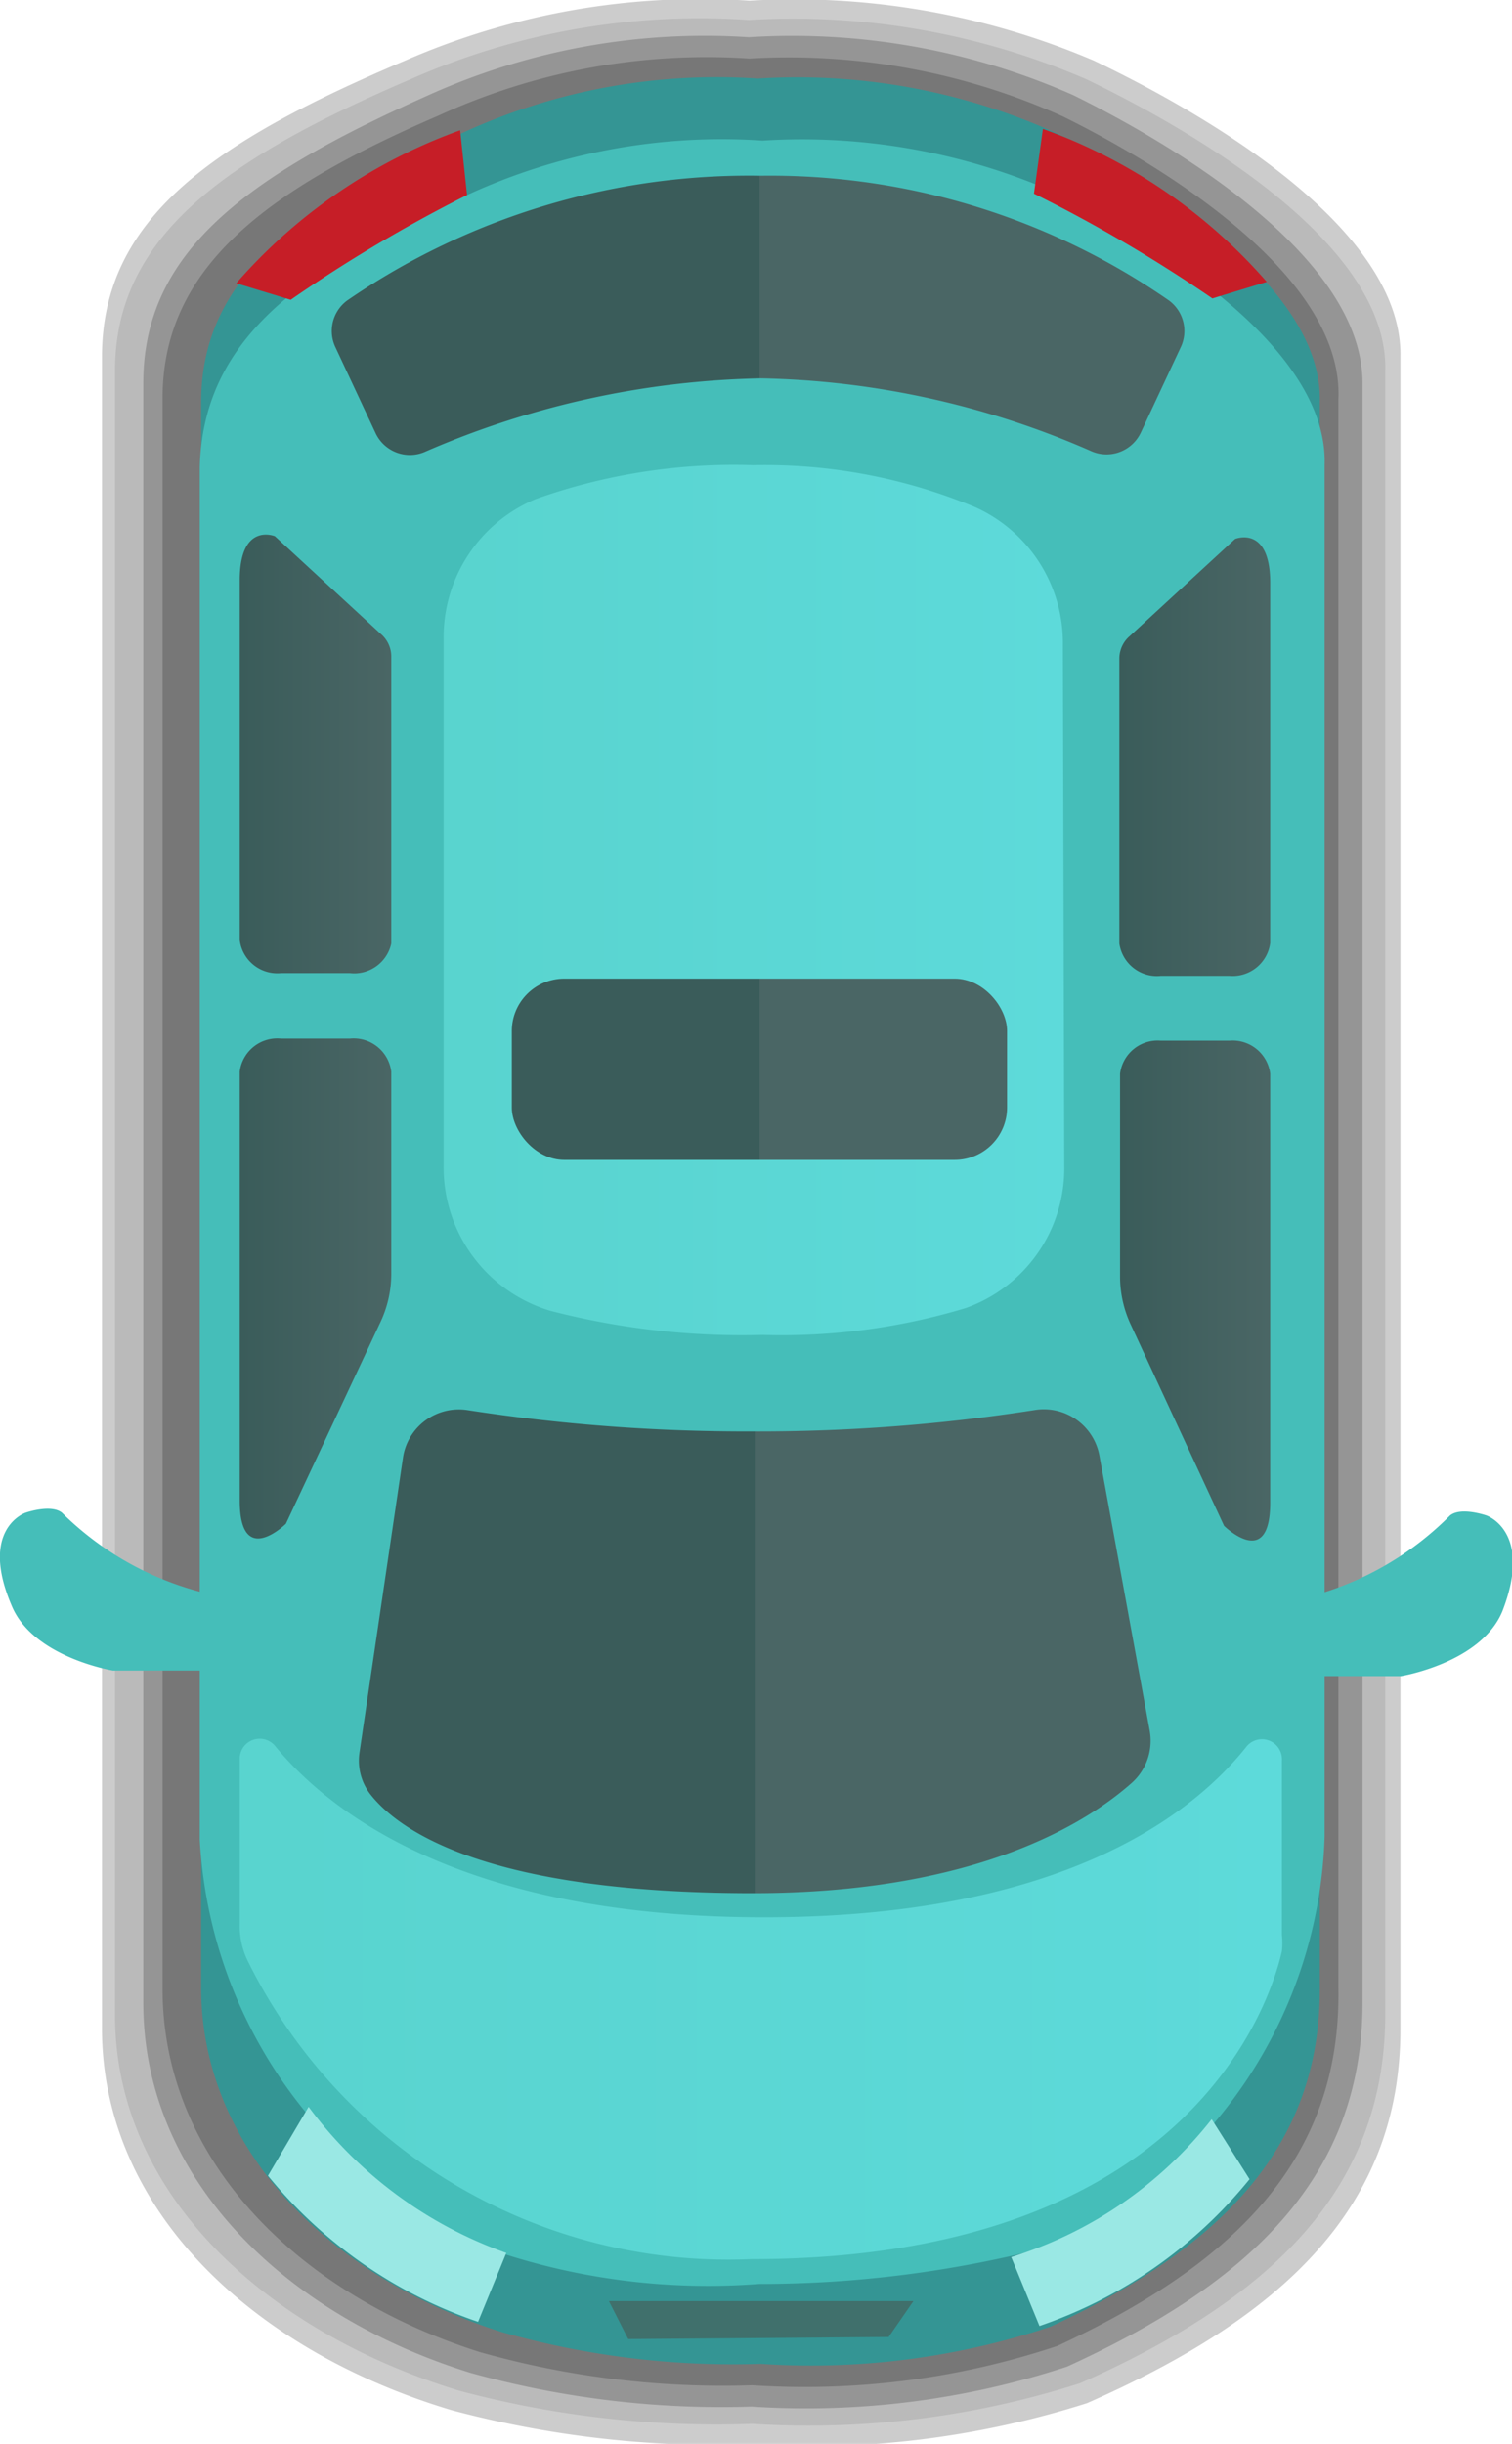 <svg id="图层_2" data-name="图层 2" xmlns="http://www.w3.org/2000/svg" xmlns:xlink="http://www.w3.org/1999/xlink" viewBox="0 0 21.95 35.46"><defs><style>.cls-1{opacity:0.2;}.cls-2{opacity:0.09;}.cls-3{fill:#349594;}.cls-4{fill:#45beb9;}.cls-5{fill:url(#未命名的渐变_183);}.cls-6{fill:url(#未命名的渐变_190);}.cls-7{fill:url(#未命名的渐变_160);}.cls-8{fill:url(#未命名的渐变_160-2);}.cls-9{fill:url(#未命名的渐变_160-3);}.cls-10{fill:url(#未命名的渐变_160-4);}.cls-11{fill:url(#未命名的渐变_183-2);}.cls-12{fill:#c61e27;}.cls-13{fill:#9ae8e4;}.cls-14{fill:#40706c;}.cls-15{fill:url(#未命名的渐变_190-2);}.cls-16{fill:url(#未命名的渐变_183-3);}</style><linearGradient id="未命名的渐变_183" x1="6.43" y1="24.27" x2="17.92" y2="24.27" gradientUnits="userSpaceOnUse"><stop offset="0.5" stop-color="#3a5c5a"/><stop offset="0.5" stop-color="#4a6665"/></linearGradient><linearGradient id="未命名的渐变_190" x1="7.67" y1="13.36" x2="16.67" y2="13.36" gradientUnits="userSpaceOnUse"><stop offset="0.04" stop-color="#59d4cf"/><stop offset="1" stop-color="#5ddada"/></linearGradient><linearGradient id="未命名的渐变_160" x1="4.71" y1="11.25" x2="6.9" y2="11.25" gradientUnits="userSpaceOnUse"><stop offset="0" stop-color="#3a5c5a"/><stop offset="1" stop-color="#4a6665"/></linearGradient><linearGradient id="未命名的渐变_160-2" x1="4.71" y1="19.01" x2="6.9" y2="19.01" xlink:href="#未命名的渐变_160"/><linearGradient id="未命名的渐变_160-3" x1="17.47" y1="11.29" x2="19.65" y2="11.29" xlink:href="#未命名的渐变_160"/><linearGradient id="未命名的渐变_160-4" x1="17.47" y1="19.04" x2="19.65" y2="19.04" xlink:href="#未命名的渐变_160"/><linearGradient id="未命名的渐变_183-2" x1="6.09" y1="4.89" x2="18.41" y2="4.89" xlink:href="#未命名的渐变_183"/><linearGradient id="未命名的渐变_190-2" x1="4.67" y1="29.31" x2="19.84" y2="29.31" xlink:href="#未命名的渐变_190"/><linearGradient id="未命名的渐变_183-3" x1="7.43" y1="15.51" x2="14.62" y2="15.51" xlink:href="#未命名的渐变_183"/></defs><title>icon_map_driven_off</title><path class="cls-1" d="M17,35.18a13.34,13.34,0,0,1-4.88.6,15,15,0,0,1-4.35-.5c-2.9-.87-5.07-2.92-5.07-5.54V5.49c0-2,1.59-3.11,4.4-4.3a10.72,10.72,0,0,1,5-.87,11.08,11.08,0,0,1,5,.87c1.45.69,4.49,2.38,4.45,4.3V29.73C21.56,32.35,19.82,33.94,17,35.18Z" transform="translate(-1.22 -0.31)"/><path class="cls-2" d="M16.9,34.89a12.92,12.92,0,0,1-4.76.59A14.5,14.5,0,0,1,7.89,35c-2.83-.86-5-2.87-5-5.45V5.69c0-1.93,1.56-3.06,4.29-4.23A10.39,10.39,0,0,1,12.09.6a10.74,10.74,0,0,1,4.9.86c1.41.68,4.39,2.34,4.34,4.23V29.53C21.33,32.11,19.63,33.68,16.9,34.89Z" transform="translate(-1.22 -0.31)"/><path class="cls-1" d="M16.71,34.65a12.14,12.14,0,0,1-4.58.58,13.62,13.62,0,0,1-4.08-.49C5.34,33.9,3.3,31.91,3.3,29.37V5.87c0-1.91,1.5-3,4.12-4.17A9.77,9.77,0,0,1,12.09.85a10.1,10.1,0,0,1,4.71.84C18.16,2.36,21,4,21,5.87v23.5C21,31.91,19.34,33.45,16.71,34.65Z" transform="translate(-1.22 -0.31)"/><path class="cls-1" d="M16.57,34.35a11.6,11.6,0,0,1-4.43.57,13,13,0,0,1-3.95-.48c-2.63-.83-4.61-2.78-4.61-5.27V6.09c0-1.87,1.45-3,4-4.1a9.35,9.35,0,0,1,4.52-.83A9.67,9.67,0,0,1,16.65,2c1.32.65,4.08,2.27,4,4.1V29.16C20.69,31.66,19.11,33.17,16.57,34.35Z" transform="translate(-1.22 -0.31)"/><path class="cls-3" d="M16.47,34.07a11,11,0,0,1-4.21.54,12.29,12.29,0,0,1-3.75-.46c-2.5-.79-4.37-2.66-4.37-5v-23c0-1.79,1.37-2.83,3.79-3.91a8.84,8.84,0,0,1,4.29-.79,9.14,9.14,0,0,1,4.33.79c1.25.63,3.88,2.17,3.83,3.91v23C20.39,31.5,18.89,32.95,16.47,34.07Z" transform="translate(-1.22 -0.31)"/><path class="cls-4" d="M16.45,32.91a16.61,16.61,0,0,1-4.21.54A9.7,9.7,0,0,1,8.49,33a6.82,6.82,0,0,1-4.37-6l0-19.9C4.16,5.26,5.54,4.22,8,3.14a8.84,8.84,0,0,1,4.29-.79,9.14,9.14,0,0,1,4.33.79c1.25.63,3.88,2.17,3.83,3.91l0,19.9A6.75,6.75,0,0,1,16.45,32.91Z" transform="translate(-1.22 -0.31)"/><path class="cls-5" d="M17.91,25.42a.82.82,0,0,1-.26.76c-.63.56-2.23,1.6-5.5,1.6-3.85,0-5.13-.9-5.55-1.43a.8.8,0,0,1-.16-.62l.63-4.27A.82.82,0,0,1,8,20.77a26.52,26.52,0,0,0,4.11.31,25.93,25.93,0,0,0,4.13-.31.82.82,0,0,1,.94.66Z" transform="translate(-1.22 -0.31)"/><path class="cls-6" d="M16.67,17.24a2.15,2.15,0,0,1-1.43,2.05,9.25,9.25,0,0,1-2.95.39,11.11,11.11,0,0,1-3.08-.35,2.17,2.17,0,0,1-1.55-2.09V9.57A2.17,2.17,0,0,1,9,7.55a8.58,8.58,0,0,1,3.15-.49,7.93,7.93,0,0,1,3.23.61,2.16,2.16,0,0,1,1.27,2Z" transform="translate(-1.22 -0.31)"/><path class="cls-7" d="M6.3,14.43h-1a.55.55,0,0,1-.6-.48s0-4.94,0-5.22c0-.85.51-.64.51-.64L6.75,9.51a.43.43,0,0,1,.15.32V14A.55.55,0,0,1,6.3,14.43Z" transform="translate(-1.22 -0.31)"/><path class="cls-8" d="M6.3,15.38h-1a.55.55,0,0,0-.6.48s0,5.94,0,6.22c0,1,.67.34.67.34L6.74,19.5a1.64,1.64,0,0,0,.16-.7V15.86A.55.55,0,0,0,6.3,15.38Z" transform="translate(-1.22 -0.31)"/><path class="cls-9" d="M18.07,14.47h1a.55.55,0,0,0,.59-.48s0-4.94,0-5.22c0-.85-.51-.64-.51-.64L17.62,9.54a.43.43,0,0,0-.15.32V14A.55.55,0,0,0,18.07,14.47Z" transform="translate(-1.22 -0.31)"/><path class="cls-10" d="M18.07,15.41h1a.55.55,0,0,1,.59.48s0,5.94,0,6.22c0,1-.67.34-.67.34l-1.35-2.91a1.65,1.65,0,0,1-.16-.7V15.89A.55.55,0,0,1,18.07,15.41Z" transform="translate(-1.22 -0.31)"/><path class="cls-11" d="M18.36,5.35a.55.55,0,0,0-.17-.68,10.16,10.16,0,0,0-5.93-1.81,10.3,10.3,0,0,0-6,1.81.55.55,0,0,0-.17.68l.58,1.24a.55.55,0,0,0,.71.28A12.83,12.83,0,0,1,12.27,5.8a12.5,12.5,0,0,1,4.8,1.06.55.55,0,0,0,.71-.27Z" transform="translate(-1.22 -0.31)"/><path class="cls-4" d="M1.59,22.26s.37-.13.53,0a4.47,4.47,0,0,0,2.23,1.2l.06,1.09H2.86s-1.16-.19-1.47-.94C.91,22.49,1.59,22.26,1.59,22.26Z" transform="translate(-1.22 -0.31)"/><path class="cls-4" d="M22.8,22.3s-.37-.13-.53,0A4.47,4.47,0,0,1,20,23.53L20,24.63h1.56s1.16-.19,1.47-.94C23.48,22.53,22.8,22.3,22.8,22.3Z" transform="translate(-1.22 -0.31)"/><path class="cls-12" d="M8,3.14,7.9,2.2A7.82,7.82,0,0,0,4.65,4.42l.79.24A21.29,21.29,0,0,1,8,3.14Z" transform="translate(-1.22 -0.31)"/><path class="cls-12" d="M16.23,3.12l.13-.94A7.82,7.82,0,0,1,19.61,4.4l-.79.24A21.29,21.29,0,0,0,16.23,3.12Z" transform="translate(-1.22 -0.31)"/><path class="cls-13" d="M8.57,33A6.11,6.11,0,0,1,5.7,30.88l-.59,1A6.73,6.73,0,0,0,8.16,34Z" transform="translate(-1.22 -0.31)"/><path class="cls-13" d="M15.9,33.06a5.92,5.92,0,0,0,2.91-2l.55.87a6.73,6.73,0,0,1-3.05,2.13Z" transform="translate(-1.22 -0.31)"/><polygon class="cls-14" points="12.9 33.91 9.12 33.94 8.84 33.39 13.26 33.39 12.9 33.91"/><path class="cls-15" d="M19.83,28.39a1.09,1.09,0,0,1,0,.23c-.16.71-1.32,4.47-7.7,4.47a7.78,7.78,0,0,1-7.32-4.34,1.16,1.16,0,0,1-.11-.52V25.83a.29.29,0,0,1,.51-.19c.82,1,2.78,2.49,7.1,2.49s6.22-1.49,7-2.47a.29.29,0,0,1,.52.19Z" transform="translate(-1.22 -0.31)"/><rect class="cls-16" x="7.43" y="14.2" width="7.19" height="2.63" rx="0.76" ry="0.76"/></svg>